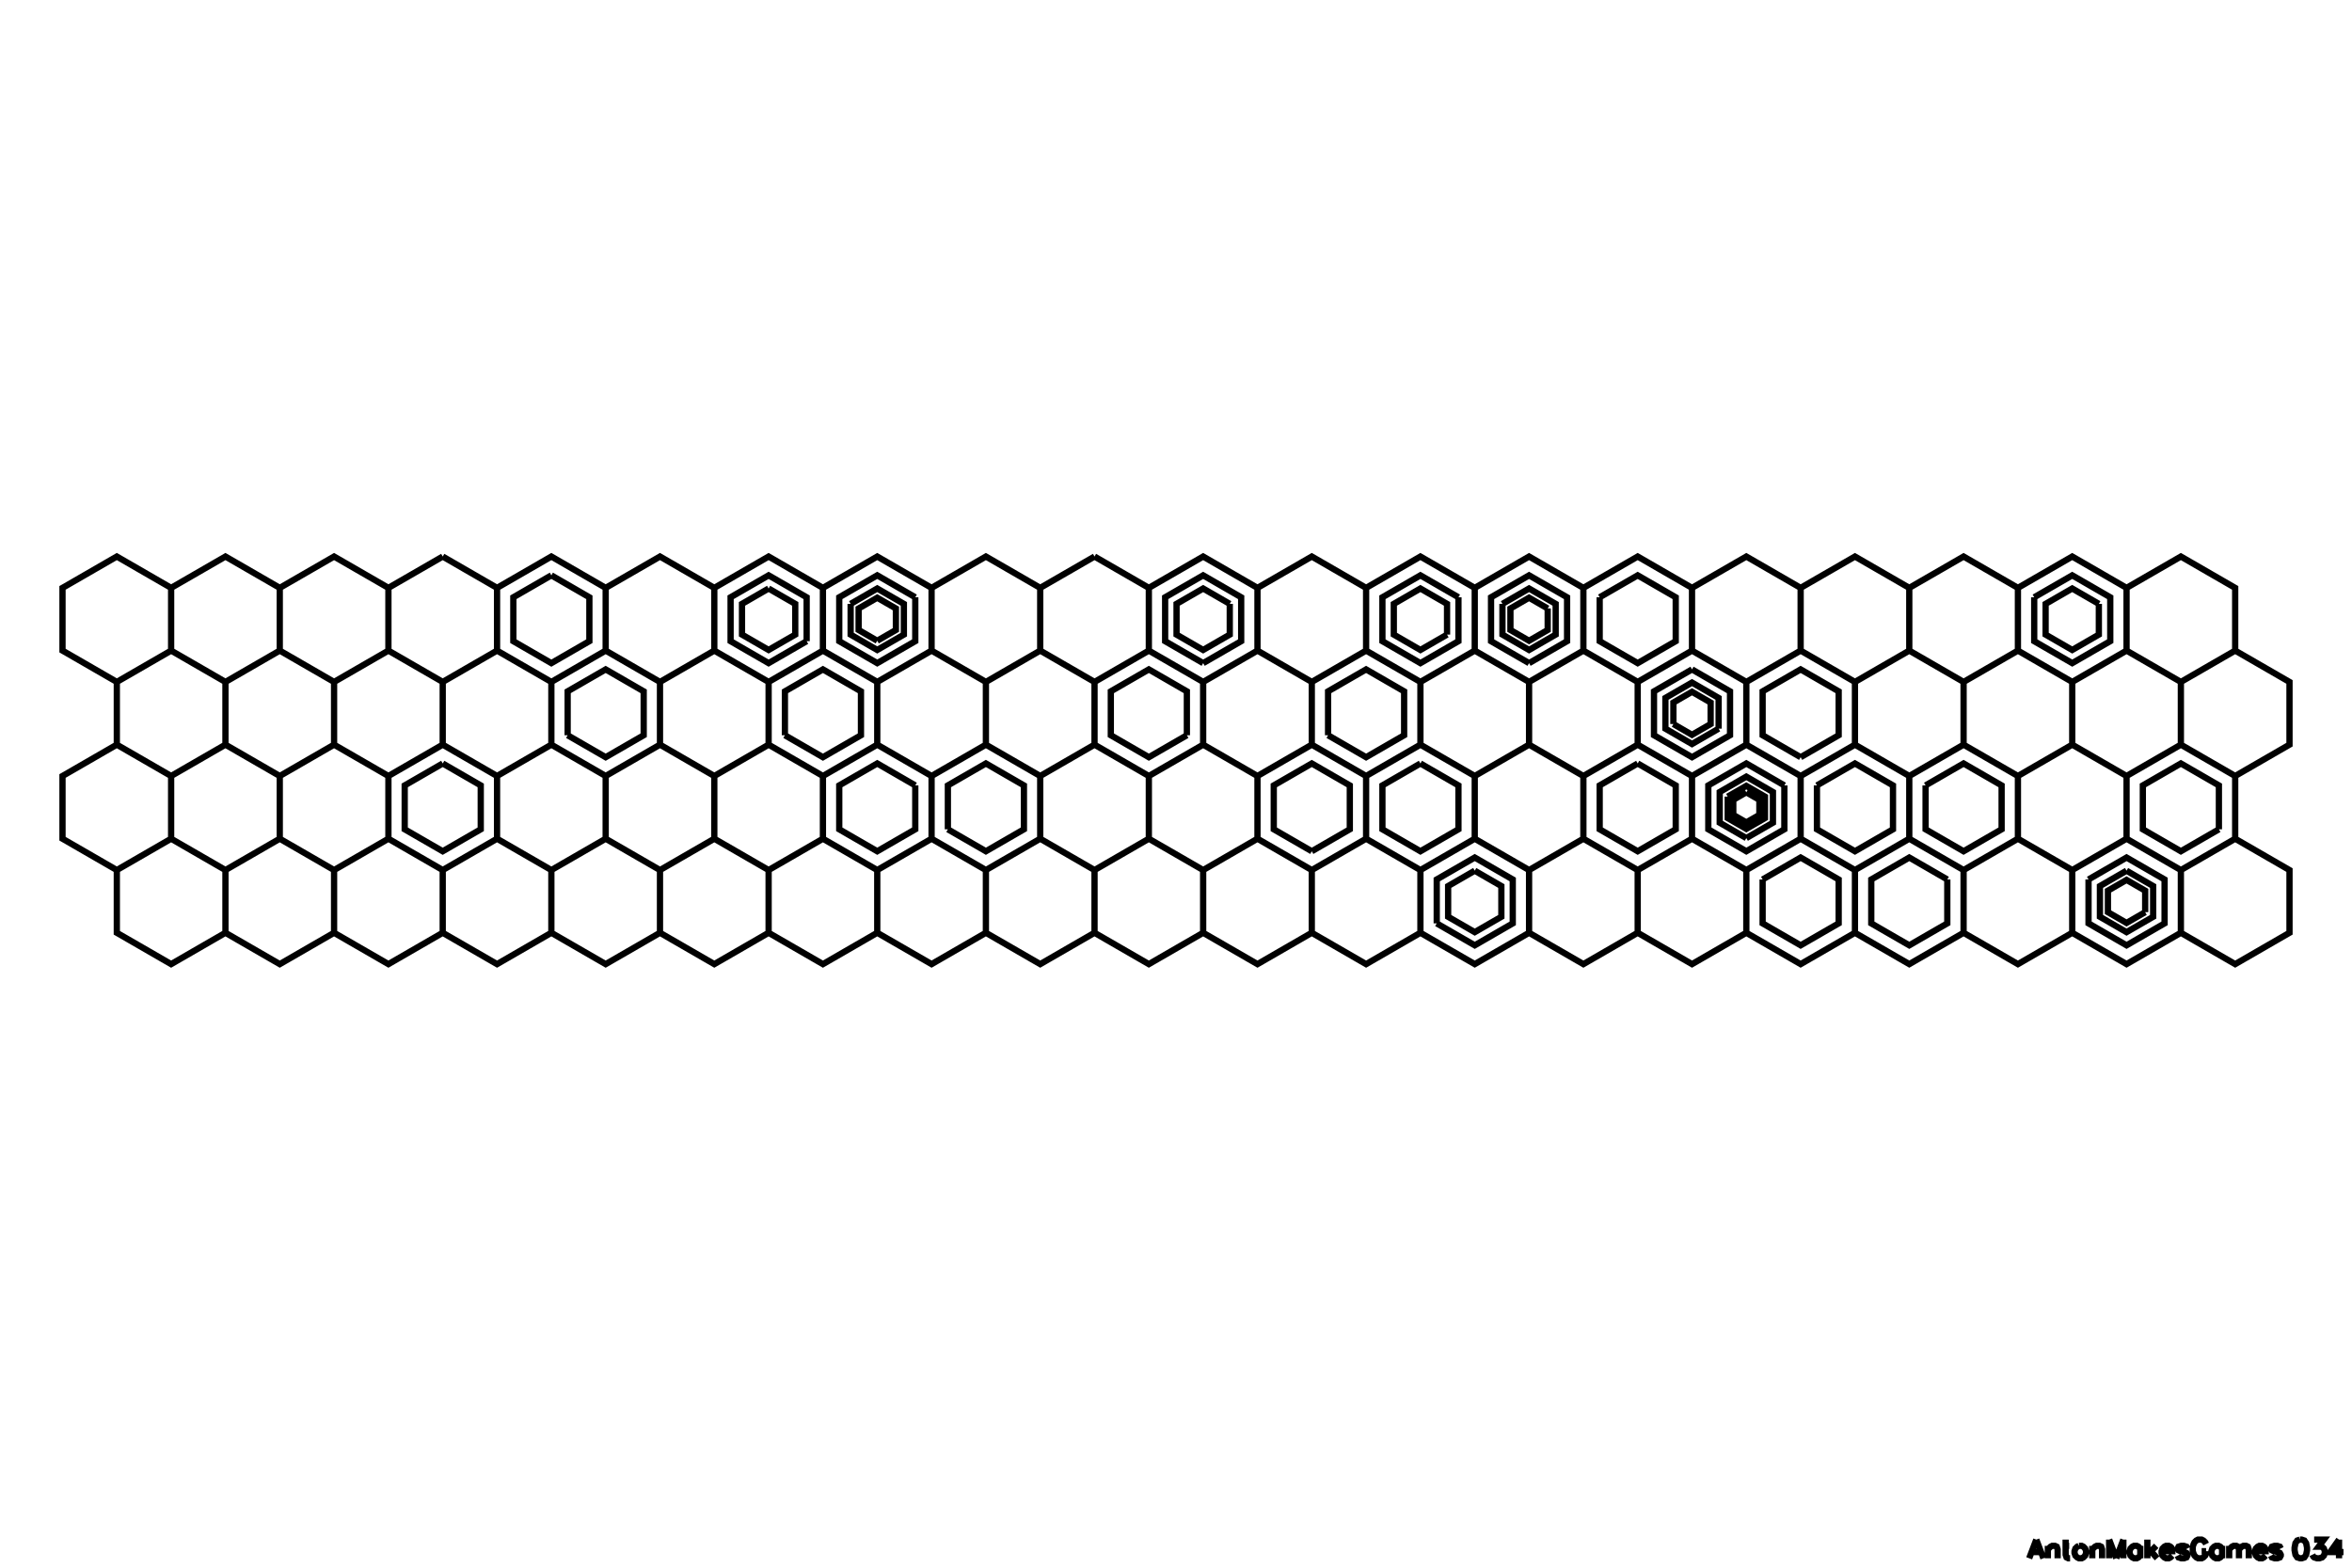 <svg height="100mm" units="mm" viewBox="0 0 150 100" width="150mm" xmlns="http://www.w3.org/2000/svg">
<path d="M7.45,43.5 M83.66,55.5 L80.196,53.5 L80.196,49.5 L83.66,47.5 L87.124,49.5 L87.124,53.5 L83.66,55.5 L83.66,59.5 L80.196,61.5 L76.732,59.5 L76.732,55.5 L80.196,53.5 M83.66,55.5 M87.124,53.5 L90.588,55.5 L90.588,59.5 L87.124,61.5 L83.66,59.5 M83.66,55.5 M83.66,54.3 L81.235,52.9 L81.235,50.1 L83.66,48.7 L86.085,50.1 L86.085,52.9 L83.66,54.3 M84.699,46.9 L84.699,44.1 L87.124,42.7 L89.549,44.1 L89.549,46.9 L87.124,48.3 L84.699,46.9 M87.124,37.5 L90.588,35.5 L94.053,37.5 L94.053,41.5 L90.588,43.5 L87.124,41.5 L87.124,37.5 M87.124,41.5 M90.588,43.5 L90.588,47.5 L87.124,49.5 M83.66,47.5 L83.66,43.5 L87.124,41.5 M83.66,43.5 L80.196,41.5 L80.196,37.5 L83.66,35.5 L87.124,37.5 M87.124,41.5 M93.013,38.1 L93.013,40.9 L90.588,42.3 L88.164,40.9 L88.164,38.1 L90.588,36.7 L93.013,38.1 M92.286,40.48 L90.588,41.46 L88.891,40.48 L88.891,38.52 L90.588,37.54 L92.286,38.52 L92.286,40.48 M76.732,55.5 L73.268,53.5 L73.268,49.5 L76.732,47.5 L80.196,49.5 M80.196,53.5 M76.732,55.5 M90.588,47.5 M90.588,43.5 M94.053,41.5 L97.517,43.5 L97.517,47.5 L94.053,49.5 L90.588,47.5 M94.053,49.5 L94.053,53.5 L90.588,55.5 M87.124,53.5 M87.124,49.5 M90.588,47.5 M76.732,43.5 L80.196,41.5 M83.66,43.5 M83.66,47.5 M80.196,49.5 M76.732,47.5 L76.732,43.5 L73.268,41.5 L73.268,37.5 L76.732,35.5 L80.196,37.5 M80.196,41.5 M76.732,43.5 M90.588,48.7 L93.013,50.1 L93.013,52.9 L90.588,54.3 L88.164,52.9 L88.164,50.1 L90.588,48.7 M78.429,38.52 L78.429,40.48 L76.732,41.46 L75.035,40.48 L75.035,38.52 L76.732,37.54 L78.429,38.52 M97.517,59.5 L94.053,61.5 L90.588,59.5 M90.588,55.5 M94.053,53.5 L97.517,55.5 L97.517,59.5 M76.732,42.3 L74.307,40.9 L74.307,38.1 L76.732,36.7 L79.157,38.1 L79.157,40.9 L76.732,42.3 M91.628,58.9 L91.628,56.1 L94.053,54.7 L96.477,56.1 L96.477,58.9 L94.053,60.3 L91.628,58.9 M69.804,55.5 L73.268,53.5 M76.732,55.5 M76.732,59.5 L73.268,61.5 L69.804,59.5 L69.804,55.5 L66.34,53.5 L66.34,49.5 L69.804,47.5 L73.268,49.5 M73.268,53.5 M69.804,55.5 M94.053,55.54 L95.75,56.52 L95.75,58.48 L94.053,59.46 L92.355,58.48 L92.355,56.52 L94.053,55.54 M100.981,37.5 L100.981,41.5 L97.517,43.5 M94.053,41.5 M94.053,37.5 L97.517,35.5 L100.981,37.5 M75.693,46.9 L73.268,48.3 L70.843,46.9 L70.843,44.1 L73.268,42.7 L75.693,44.1 L75.693,46.9 M97.517,42.3 L95.092,40.9 L95.092,38.1 L97.517,36.7 L99.942,38.1 L99.942,40.9 L97.517,42.3 M69.804,47.5 L69.804,43.5 L73.268,41.5 M76.732,43.5 M76.732,47.5 M73.268,49.5 M69.804,47.5 M95.819,38.52 L97.517,37.54 L99.214,38.52 L99.214,40.48 L97.517,41.46 L95.819,40.48 L95.819,38.52 M69.804,35.5 L73.268,37.5 M73.268,41.5 M69.804,43.5 L66.34,41.5 L66.34,37.5 L69.804,35.5 M98.705,38.814 L98.705,40.186 L97.517,40.872 L96.328,40.186 L96.328,38.814 L97.517,38.128 L98.705,38.814 M69.804,59.5 L66.34,61.5 L62.876,59.5 L62.876,55.5 L66.34,53.5 M69.804,55.5 M69.804,59.5 M100.981,49.5 L97.517,47.5 M97.517,43.5 M100.981,41.5 L104.445,43.5 L104.445,47.5 L100.981,49.5 L100.981,53.5 L97.517,55.5 M94.053,53.5 M94.053,49.5 M97.517,47.5 M100.981,49.5 M60.451,52.9 L60.451,50.1 L62.876,48.7 L65.301,50.1 L65.301,52.9 L62.876,54.3 L60.451,52.9 M59.412,49.5 L62.876,47.5 L66.34,49.5 M66.34,53.5 M62.876,55.5 L59.412,53.5 L59.412,49.5 M100.981,53.5 L104.445,55.5 L104.445,59.5 L100.981,61.5 L97.517,59.5 M97.517,55.5 M100.981,53.5 M69.804,43.5 M69.804,47.5 M66.34,49.5 M62.876,47.5 L62.876,43.5 L66.34,41.5 M69.804,43.5 M107.909,41.5 L104.445,43.5 M100.981,41.5 M100.981,37.5 L104.445,35.5 L107.909,37.5 L107.909,41.5 L111.373,43.5 L111.373,47.5 L107.909,49.5 L104.445,47.5 M104.445,43.5 M107.909,41.5 M62.876,43.5 L59.412,41.5 L59.412,37.5 L62.876,35.5 L66.34,37.5 M66.34,41.5 M62.876,43.5 M55.947,59.5 L55.947,55.5 L59.412,53.5 M62.876,55.5 M62.876,59.5 L59.412,61.5 L55.947,59.5 L52.483,61.5 L49.019,59.5 L49.019,55.5 L52.483,53.5 L55.947,55.5 M55.947,59.5 M102.02,38.1 L104.445,36.7 L106.87,38.1 L106.87,40.9 L104.445,42.3 L102.02,40.9 L102.02,38.1 M107.909,42.7 L110.334,44.1 L110.334,46.9 L107.909,48.3 L105.484,46.9 L105.484,44.1 L107.909,42.7 M58.372,50.1 L58.372,52.9 L55.947,54.3 L53.523,52.9 L53.523,50.1 L55.947,48.7 L58.372,50.1 M109.606,46.48 L107.909,47.46 L106.212,46.48 L106.212,44.52 L107.909,43.54 L109.606,44.52 L109.606,46.48 M55.947,55.5 M52.483,53.5 L52.483,49.5 L55.947,47.5 L59.412,49.5 M59.412,53.5 M55.947,55.5 M106.721,46.186 L106.721,44.814 L107.909,44.128 L109.097,44.814 L109.097,46.186 L107.909,46.872 L106.721,46.186 M55.947,43.5 L59.412,41.5 M62.876,43.5 M62.876,47.5 M59.412,49.5 M55.947,47.5 L55.947,43.5 M55.947,47.5 M52.483,49.5 L49.019,47.5 L49.019,43.5 L52.483,41.5 L55.947,43.5 M52.483,41.5 L52.483,37.5 L55.947,35.5 L59.412,37.5 M59.412,41.5 M55.947,43.5 M104.445,48.7 L106.87,50.1 L106.87,52.9 L104.445,54.3 L102.02,52.9 L102.02,50.1 L104.445,48.7 M107.909,49.5 L107.909,53.5 L104.445,55.5 M100.981,53.5 M100.981,49.5 M104.445,47.5 M107.909,49.5 M111.373,59.5 L107.909,61.5 L104.445,59.5 M104.445,55.5 M107.909,53.5 L111.373,55.5 L111.373,59.5 M55.947,40.872 L54.759,40.186 L54.759,38.814 L55.947,38.128 L57.136,38.814 L57.136,40.186 L55.947,40.872 M107.909,41.5 M107.909,37.5 L111.373,35.5 L114.837,37.5 L114.837,41.5 L111.373,43.5 M107.909,41.5 M54.25,38.52 L55.947,37.54 L57.645,38.52 L57.645,40.48 L55.947,41.46 L54.25,40.48 L54.25,38.52 M114.837,41.5 L118.301,43.5 L118.301,47.5 L114.837,49.5 L111.373,47.5 M111.373,43.5 M114.837,41.5 M114.837,37.5 L118.301,35.5 L121.765,37.5 L121.765,41.5 L118.301,43.5 M114.837,41.5 M58.372,38.1 L58.372,40.9 L55.947,42.3 L53.523,40.9 L53.523,38.1 L55.947,36.7 L58.372,38.1 M52.483,53.5 M49.019,55.5 L45.555,53.5 L45.555,49.5 L49.019,47.5 M52.483,49.5 M52.483,53.5 M114.837,48.3 L112.412,46.9 L112.412,44.1 L114.837,42.7 L117.262,44.1 L117.262,46.9 L114.837,48.3 M50.058,46.9 L50.058,44.1 L52.483,42.7 L54.908,44.1 L54.908,46.9 L52.483,48.3 L50.058,46.9 M107.909,49.5 M111.373,47.5 M114.837,49.5 L114.837,53.5 L111.373,55.5 M107.909,53.5 M107.909,49.5 M49.019,37.54 L50.717,38.52 L50.717,40.48 L49.019,41.46 L47.322,40.48 L47.322,38.52 L49.019,37.54 M113.798,50.1 L113.798,52.9 L111.373,54.3 L108.948,52.9 L108.948,50.1 L111.373,48.7 L113.798,50.1 M51.444,40.9 L49.019,42.3 L46.594,40.9 L46.594,38.1 L49.019,36.7 L51.444,38.1 L51.444,40.9 M111.373,53.46 L109.676,52.48 L109.676,50.52 L111.373,49.54 L113.07,50.52 L113.07,52.48 L111.373,53.46 M45.555,41.5 L45.555,37.5 L49.019,35.5 L52.483,37.5 M52.483,41.5 M49.019,43.5 L45.555,41.5 L42.091,43.5 L38.627,41.5 L38.627,37.5 L42.091,35.5 L45.555,37.5 M45.555,41.5 M110.185,50.814 L111.373,50.128 L112.561,50.814 L112.561,52.186 L111.373,52.872 L110.185,52.186 L110.185,50.814 M111.373,50.54 L112.205,51.02 L112.205,51.98 L111.373,52.46 L110.541,51.98 L110.541,51.02 L111.373,50.54 M49.019,55.5 M49.019,59.5 L45.555,61.5 L42.091,59.5 L42.091,55.5 L45.555,53.5 M49.019,55.5 M118.301,59.5 L114.837,61.5 L111.373,59.5 M111.373,55.5 M114.837,53.5 L118.301,55.5 L118.301,59.5 M118.301,55.5 L121.765,53.5 L125.229,55.5 L125.229,59.5 L121.765,61.5 L118.301,59.5 M42.091,55.5 L38.627,53.5 L38.627,49.5 L42.091,47.5 L45.555,49.5 M45.555,53.5 M42.091,55.5 M42.091,47.5 L42.091,43.5 M45.555,41.5 M49.019,43.5 M49.019,47.5 M45.555,49.5 M42.091,47.5 M38.627,49.5 L35.163,47.5 L35.163,43.5 L38.627,41.5 M42.091,43.5 M42.091,47.5 M112.412,56.1 L114.837,54.7 L117.262,56.1 L117.262,58.9 L114.837,60.3 L112.412,58.9 L112.412,56.1 M121.765,41.5 L125.229,43.5 L125.229,47.5 L121.765,49.5 L118.301,47.5 M118.301,43.5 M121.765,41.5 M121.765,37.5 L125.229,35.5 L128.694,37.5 L128.694,41.5 L125.229,43.5 M121.765,41.5 M42.091,55.5 M42.091,59.5 L38.627,61.5 L35.163,59.5 L35.163,55.5 L38.627,53.5 M42.091,55.5 M38.627,53.5 M35.163,55.5 L31.699,53.5 L31.699,49.5 L35.163,47.5 M38.627,49.5 M38.627,53.5 M118.301,55.5 M114.837,53.5 M114.837,49.5 M118.301,47.5 M121.765,49.5 L121.765,53.5 M118.301,55.5 M36.202,46.9 L36.202,44.1 L38.627,42.7 L41.052,44.1 L41.052,46.9 L38.627,48.3 L36.202,46.9 M115.876,50.1 L118.301,48.7 L120.726,50.1 L120.726,52.9 L118.301,54.3 L115.876,52.9 L115.876,50.1 M35.163,36.7 L37.588,38.1 L37.588,40.9 L35.163,42.3 L32.738,40.9 L32.738,38.1 L35.163,36.7 M124.19,56.1 L124.19,58.9 L121.765,60.3 L119.341,58.9 L119.341,56.1 L121.765,54.7 L124.19,56.1 M38.627,41.5 M35.163,43.5 L31.699,41.5 L31.699,37.5 L35.163,35.5 L38.627,37.5 M38.627,41.5 M128.694,49.5 L125.229,47.5 M125.229,43.5 M128.694,41.5 L132.158,43.5 L132.158,47.5 L128.694,49.5 L128.694,53.5 L125.229,55.5 M121.765,53.5 M121.765,49.5 M125.229,47.5 M128.694,49.5 M28.235,59.5 L28.235,55.5 L31.699,53.5 M35.163,55.5 M35.163,59.5 L31.699,61.5 L28.235,59.5 L24.771,61.5 L21.306,59.5 L21.306,55.5 L24.771,53.5 L28.235,55.5 M28.235,59.5 M122.805,50.1 L125.229,48.7 L127.654,50.1 L127.654,52.9 L125.229,54.3 L122.805,52.9 L122.805,50.1 M28.235,48.7 L30.66,50.1 L30.66,52.9 L28.235,54.3 L25.81,52.9 L25.81,50.1 L28.235,48.7 M132.158,55.5 L132.158,59.5 L128.694,61.5 L125.229,59.5 M125.229,55.5 M128.694,53.5 L132.158,55.5 M31.699,53.5 M28.235,55.5 M24.771,53.5 L24.771,49.5 L28.235,47.5 L31.699,49.5 M31.699,53.5 M132.158,43.5 M128.694,41.5 M128.694,37.5 L132.158,35.5 L135.622,37.5 L135.622,41.5 L132.158,43.5 M135.622,41.5 L139.086,43.5 L139.086,47.5 L135.622,49.5 L132.158,47.5 M132.158,43.5 M28.235,47.5 L28.235,43.5 L31.699,41.5 M35.163,43.5 M35.163,47.5 M31.699,49.5 M28.235,47.5 M24.771,49.5 L21.306,47.5 L21.306,43.5 L24.771,41.5 L28.235,43.5 M28.235,47.5 M129.733,38.1 L132.158,36.7 L134.583,38.1 L134.583,40.9 L132.158,42.3 L129.733,40.9 L129.733,38.1 M28.235,35.5 L31.699,37.5 M31.699,41.5 M28.235,43.5 M24.771,41.5 L24.771,37.5 L28.235,35.5 M133.855,38.52 L133.855,40.48 L132.158,41.46 L130.46,40.48 L130.46,38.52 L132.158,37.54 L133.855,38.52 M24.771,53.5 M21.306,55.5 L17.842,53.5 L17.842,49.5 L21.306,47.5 M24.771,49.5 M24.771,53.5 M132.158,55.5 M128.694,53.5 M128.694,49.5 M132.158,47.5 M135.622,49.5 L135.622,53.5 L132.158,55.5 M135.622,53.5 L139.086,55.5 L139.086,59.5 L135.622,61.5 L132.158,59.5 M132.158,55.5 M17.842,41.5 L17.842,37.5 L21.306,35.5 L24.771,37.5 M24.771,41.5 M21.306,43.5 L17.842,41.5 L14.378,43.5 L10.914,41.5 L10.914,37.5 L14.378,35.5 L17.842,37.5 M17.842,41.5 M21.306,43.5 M21.306,47.5 M17.842,49.5 L14.378,47.5 L14.378,43.5 M17.842,41.5 M133.197,56.1 L135.622,54.7 L138.047,56.1 L138.047,58.9 L135.622,60.3 L133.197,58.9 L133.197,56.1 M135.622,55.54 L137.319,56.52 L137.319,58.48 L135.622,59.46 L133.924,58.48 L133.924,56.52 L135.622,55.54 M21.306,55.5 M21.306,59.5 L17.842,61.5 L14.378,59.5 L14.378,55.5 L17.842,53.5 M21.306,55.5 M136.81,58.186 L135.622,58.872 L134.434,58.186 L134.434,56.814 L135.622,56.128 L136.81,56.814 L136.81,58.186 M14.378,55.5 L10.914,53.5 L10.914,49.5 L14.378,47.5 M17.842,49.5 M17.842,53.5 M14.378,55.5 M14.378,59.5 L10.914,61.5 L7.45,59.5 L7.45,55.5 L10.914,53.5 M14.378,55.5 M135.622,41.5 M135.622,37.5 L139.086,35.5 L142.55,37.5 L142.55,41.5 L139.086,43.5 M135.622,41.5 M139.086,43.5 M142.55,41.5 L146.014,43.5 L146.014,47.5 L142.55,49.5 L139.086,47.5 M139.086,43.5 M7.45,47.5 L10.914,49.5 M10.914,53.5 M7.45,55.5 L3.986,53.5 L3.986,49.5 L7.45,47.5 L7.45,43.5 L10.914,41.5 M14.378,43.5 M14.378,47.5 M10.914,49.5 M7.45,47.5 M142.55,49.5 L142.55,53.5 L139.086,55.5 M135.622,53.5 M135.622,49.5 M139.086,47.5 M142.55,49.5 M141.511,52.9 L139.086,54.3 L136.661,52.9 L136.661,50.1 L139.086,48.7 L141.511,50.1 L141.511,52.9 M7.45,43.5 L3.986,41.5 L3.986,37.5 L7.45,35.5 L10.914,37.5 M10.914,41.5 M7.45,43.5 M139.086,59.5 M139.086,55.5 M142.55,53.5 L146.014,55.5 L146.014,59.5 L142.55,61.5 L139.086,59.5 M129.866,98.208 L129.413,99.4 M129.866,98.208 L130.32,99.4 M129.582,99.004 L130.151,99.004 M130.603,98.606 L130.603,99.4 M130.603,98.833 L130.774,98.662 L130.887,98.606 L131.056,98.606 L131.171,98.662 L131.227,98.833 L131.227,99.4 M131.737,98.208 L131.737,99.173 L131.794,99.343 L131.906,99.4 L132.021,99.4 M131.567,98.606 L131.963,98.606 M132.586,98.606 L132.475,98.662 L132.359,98.777 L132.304,98.946 L132.304,99.06 L132.359,99.23 L132.475,99.343 L132.586,99.4 L132.757,99.4 L132.871,99.343 L132.984,99.23 L133.04,99.06 L133.04,98.946 L132.984,98.777 L132.871,98.662 L132.757,98.606 L132.586,98.606 M133.436,98.606 L133.436,99.4 M133.436,98.833 L133.607,98.662 L133.72,98.606 L133.889,98.606 L134.005,98.662 L134.06,98.833 L134.06,99.4 M134.512,98.208 L134.512,99.4 M134.512,98.208 L134.966,99.4 M135.419,98.208 L134.966,99.4 M135.419,98.208 L135.419,99.4 M136.498,98.606 L136.498,99.4 M136.498,98.777 L136.384,98.662 L136.271,98.606 L136.1,98.606 L135.988,98.662 L135.873,98.777 L135.817,98.946 L135.817,99.06 L135.873,99.23 L135.988,99.343 L136.1,99.4 L136.271,99.4 L136.384,99.343 L136.498,99.23 M136.949,98.208 L136.949,99.4 M137.518,98.606 L136.949,99.173 M137.176,98.946 L137.574,99.4 M137.858,98.946 L138.539,98.946 L138.539,98.833 L138.483,98.72 L138.425,98.662 L138.312,98.606 L138.141,98.606 L138.029,98.662 L137.914,98.777 L137.858,98.946 L137.858,99.06 L137.914,99.23 L138.029,99.343 L138.141,99.4 L138.312,99.4 L138.425,99.343 L138.539,99.23 M139.504,98.777 L139.446,98.662 L139.277,98.606 L139.106,98.606 L138.935,98.662 L138.879,98.777 L138.935,98.889 L139.05,98.946 L139.333,99.004 L139.446,99.06 L139.504,99.173 L139.504,99.23 L139.446,99.343 L139.277,99.4 L139.106,99.4 L138.935,99.343 L138.879,99.23 M140.695,98.493 L140.638,98.379 L140.524,98.266 L140.411,98.208 L140.184,98.208 L140.071,98.266 L139.957,98.379 L139.9,98.493 L139.844,98.662 L139.844,98.946 L139.9,99.116 L139.957,99.23 L140.071,99.343 L140.184,99.4 L140.411,99.4 L140.524,99.343 L140.638,99.23 L140.695,99.116 L140.695,98.946 M140.411,98.946 L140.695,98.946 M141.716,98.606 L141.716,99.4 M141.716,98.777 L141.602,98.662 L141.489,98.606 L141.318,98.606 L141.206,98.662 L141.091,98.777 L141.035,98.946 L141.035,99.06 L141.091,99.23 L141.206,99.343 L141.318,99.4 L141.489,99.4 L141.602,99.343 L141.716,99.23 M142.168,98.606 L142.168,99.4 M142.168,98.833 L142.339,98.662 L142.452,98.606 L142.621,98.606 L142.736,98.662 L142.792,98.833 L142.792,99.4 M142.792,98.833 L142.963,98.662 L143.075,98.606 L143.246,98.606 L143.359,98.662 L143.417,98.833 L143.417,99.4 M143.813,98.946 L144.493,98.946 L144.493,98.833 L144.437,98.72 L144.38,98.662 L144.266,98.606 L144.095,98.606 L143.984,98.662 L143.869,98.777 L143.813,98.946 L143.813,99.06 L143.869,99.23 L143.984,99.343 L144.095,99.4 L144.266,99.4 L144.38,99.343 L144.493,99.23 M145.458,98.777 L145.4,98.662 L145.231,98.606 L145.06,98.606 L144.889,98.662 L144.833,98.777 L144.889,98.889 L145.004,98.946 L145.287,99.004 L145.4,99.06 L145.458,99.173 L145.458,99.23 L145.4,99.343 L145.231,99.4 L145.06,99.4 L144.889,99.343 L144.833,99.23 M146.678,98.208 L146.509,98.266 L146.394,98.435 L146.338,98.72 L146.338,98.889 L146.394,99.173 L146.509,99.343 L146.678,99.4 L146.792,99.4 L146.963,99.343 L147.074,99.173 L147.132,98.889 L147.132,98.72 L147.074,98.435 L146.963,98.266 L146.792,98.208 L146.678,98.208 M147.586,98.208 L148.208,98.208 L147.87,98.662 L148.039,98.662 L148.153,98.72 L148.208,98.777 L148.266,98.946 L148.266,99.06 L148.208,99.23 L148.097,99.343 L147.926,99.4 L147.755,99.4 L147.586,99.343 L147.528,99.287 L147.472,99.173 M149.173,98.208 L148.606,99.004 L149.458,99.004 M149.173,98.208 L149.173,99.4" fill="none" stroke="black" stroke-width="0.4"/>
</svg>